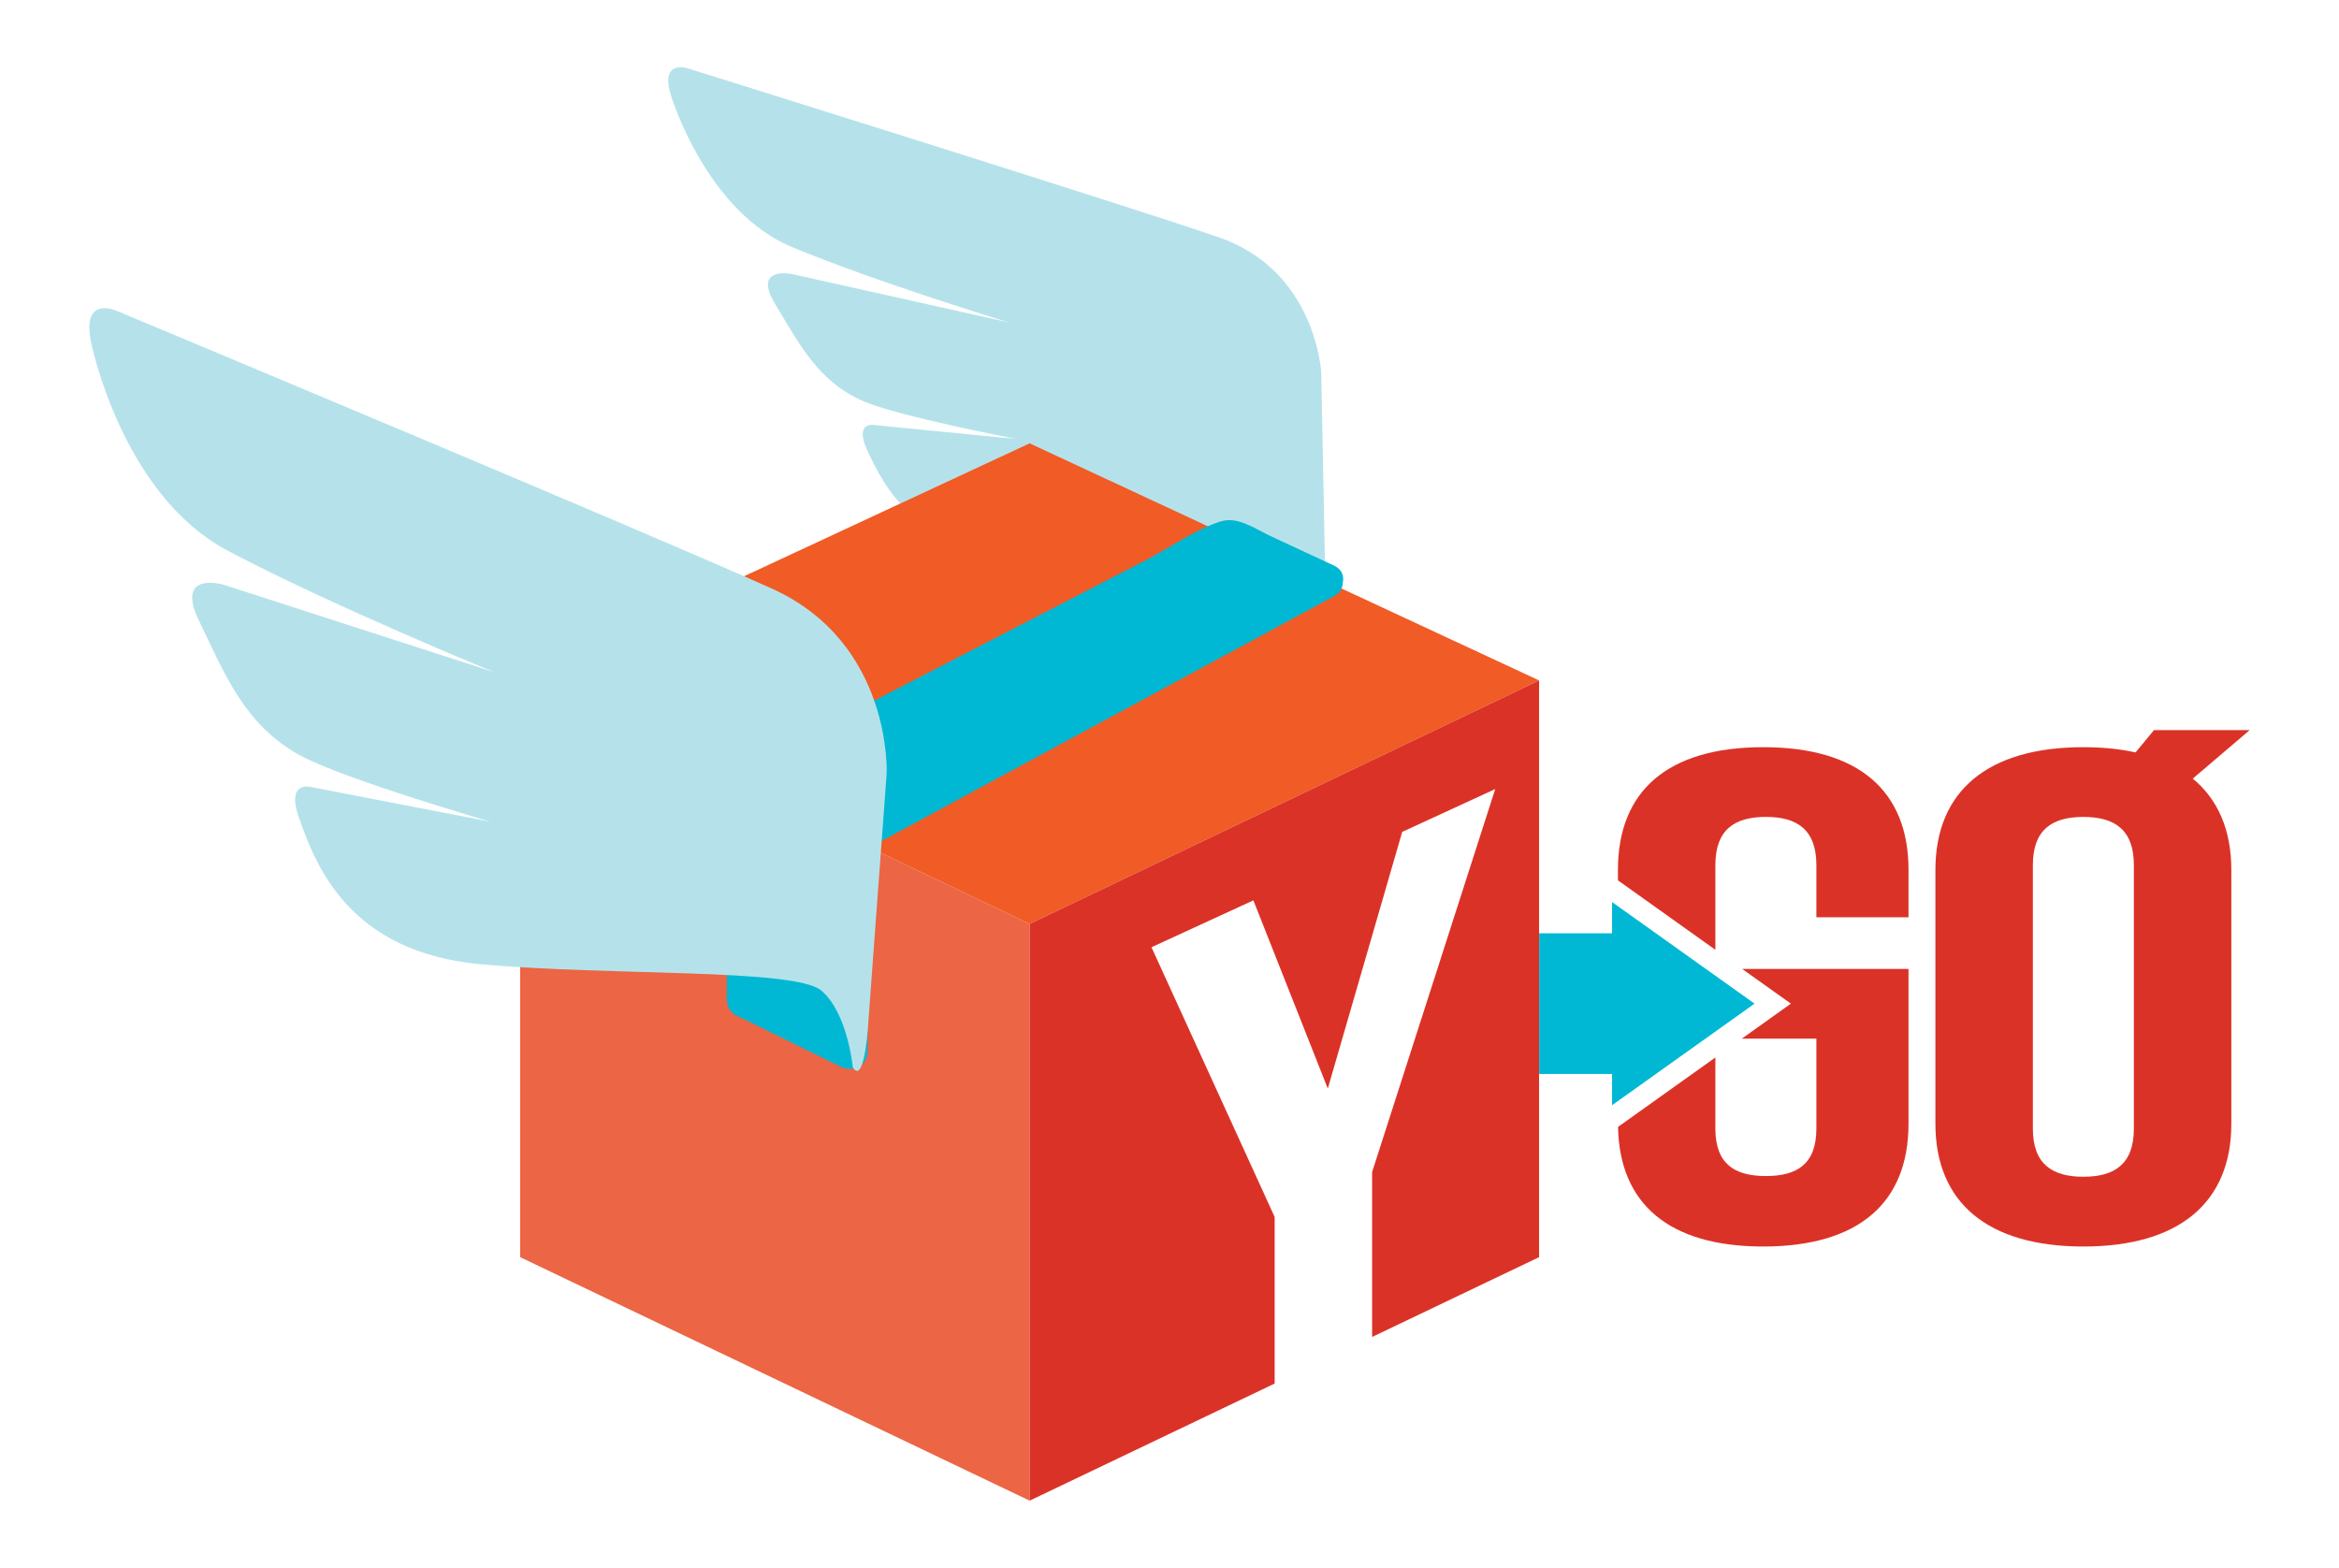 <?xml version="1.0" encoding="utf-8"?>
<!-- Generator: Adobe Illustrator 23.0.1, SVG Export Plug-In . SVG Version: 6.00 Build 0)  -->
<svg version="1.1" id="Layer_1" xmlns="http://www.w3.org/2000/svg" xmlns:xlink="http://www.w3.org/1999/xlink" x="0px" y="0px"
	 viewBox="0 0 1000 670.4" style="enable-background:new 0 0 1000 670.4;" xml:space="preserve">
<style type="text/css">
	.st0{fill:#B5E2EA;}
	.st1{fill:#DB3227;}
	.st2{fill:none;stroke:#FFFFFF;stroke-width:1.147;stroke-miterlimit:10;}
	.st3{fill:#EC6544;}
	.st4{fill:#F15B25;}
	.st5{fill:#00B8D4;}
</style>
<g>
	<path class="st0" d="M564.88,159.36c0,0-2.1-43.56-43.89-57.94c-41.79-14.38-226.34-72.01-226.34-72.01s-12.64-4.6-7.89,11.07
		c0,0,14.81,49.73,51.88,65.16c35.77,14.89,92.4,32.15,92.4,32.15l-92.49-20.64c0,0-17.09-3.48-7.1,12.92
		c9.81,16.09,18.05,33.1,37.89,41.55c15.24,6.49,65.17,16.07,65.17,16.07l-60.78-5.97c0,0-8.79-1.65-2.81,11.11
		c6.92,14.78,20.5,42.7,64.88,42.59c43.49-0.1,104.51-8.41,114.03-1.83c9.51,6.57,12.87,24.47,12.87,24.47s4.63,8.04,3.75-17.97
		L564.88,159.36z"/>
	<g>
		<g>
			<path class="st1" d="M937.48,332.9l24.32-20.73h-40.91l-7.87,9.53c-6.68-1.48-14.11-2.24-22.31-2.24
				c-40.91,0-63.26,18.78-63.26,52.48v108.53c0,33.69,22.35,52.48,63.26,52.48c40.91,0,63.26-18.78,63.26-52.48V371.93
				C953.97,354.98,948.31,341.81,937.48,332.9z M912.3,482.55c0,15.21-8.33,20.57-21.59,20.57c-13.26,0-21.59-5.37-21.59-20.57
				v-112.7c0-15.21,8.33-20.57,21.59-20.57c13.26,0,21.59,5.37,21.59,20.57V482.55z"/>
			<g>
				<g>
					<polygon class="st3" points="222.39,537.5 440.2,641.61 440.2,395.03 222.39,290.92 					"/>
				</g>
				<g>
					<polygon class="st4" points="222.39,290.92 440.2,395.03 658.01,290.92 440.2,189.55 					"/>
				</g>
				<path class="st5" d="M570.37,241.84c-8.97-4.17-17.94-8.35-26.91-12.52c-6.61-3.07-14.18-8.67-21.5-6.41
					c-10.85,3.35-21.85,11.3-31.88,16.49c-45.84,23.71-91.68,47.43-137.52,71.14c-12.69,6.57-25.39,13.13-38.08,19.7
					c-2.33,1.2-3.74,3.96-3.74,6.52c0,30.23,0,60.46,0,90.7c0,2.51,1.4,5.37,3.74,6.52c15.03,7.38,30.05,14.76,45.08,22.15
					c5.03,2.47,11.35-0.48,11.35-6.52c0-28.93,0-57.87,0-86.8c66.48-35.97,132.97-71.95,199.45-107.92
					c2.64-1.43,3.73-3.65,3.74-5.91C574.68,246.25,573.72,243.4,570.37,241.84z"/>
				<g>
					<polygon class="st1" points="658.01,290.92 440.2,395.03 440.2,641.61 544.95,591.54 544.95,589.47 544.95,520.3 492.3,404.99 
						535.86,384.95 567.68,465.42 599.49,355.67 639.26,337.36 586.62,501.13 586.62,570.3 586.62,571.62 658.01,537.5 					"/>
				</g>
			</g>
			<polygon class="st5" points="719.67,407.39 689.21,385.67 689.21,399.03 658.05,399.03 658.05,459.18 689.21,459.18 
				689.21,472.54 719.67,450.82 750.13,429.11 			"/>
		</g>
		<g>
			<path class="st1" d="M753.84,319.46c-40.91,0-62.12,18.78-62.12,52.47v4.46l41.66,29.7v-36.25c0-15.21,8.33-20.57,21.59-20.57
				c13.26,0,21.59,5.37,21.59,20.57v22.36h39.39v-20.27C815.96,338.24,794.75,319.46,753.84,319.46z"/>
			<path class="st1" d="M765.67,429.11l-21.01,14.98h31.9v38.46c0,15.21-8.33,20.27-21.59,20.27c-13.26,0-21.59-5.07-21.59-20.27
				v-30.42l-41.61,29.67c0.57,32.84,21.71,51.15,62.06,51.15c40.91,0,62.12-18.78,62.12-52.48v-66.19h-71.1L765.67,429.11z"/>
		</g>
	</g>
	<path class="st0" d="M379.08,330.69c0,0,2.49-55.73-49.03-79.02C278.53,228.39,50.28,133.05,50.28,133.05s-15.55-7.35-11.37,13.17
		c0,0,12.95,65.11,58.35,89.17c43.8,23.22,113.89,51.94,113.89,51.94L95.78,250.05c0,0-21.36-6.46-10.58,15.62
		c10.58,21.66,19.05,44.31,43.33,57.43c18.64,10.08,81.11,28.21,81.11,28.21l-76.71-14.82c0,0-10.99-3.15-4.9,13.81
		c7.05,19.65,21.04,56.83,77.58,61.97c55.42,5.04,134.13,1.71,145.47,11.21s13.49,32.7,13.49,32.7s4.95,10.79,6.91-22.44
		L379.08,330.69z"/>
</g>
</svg>
